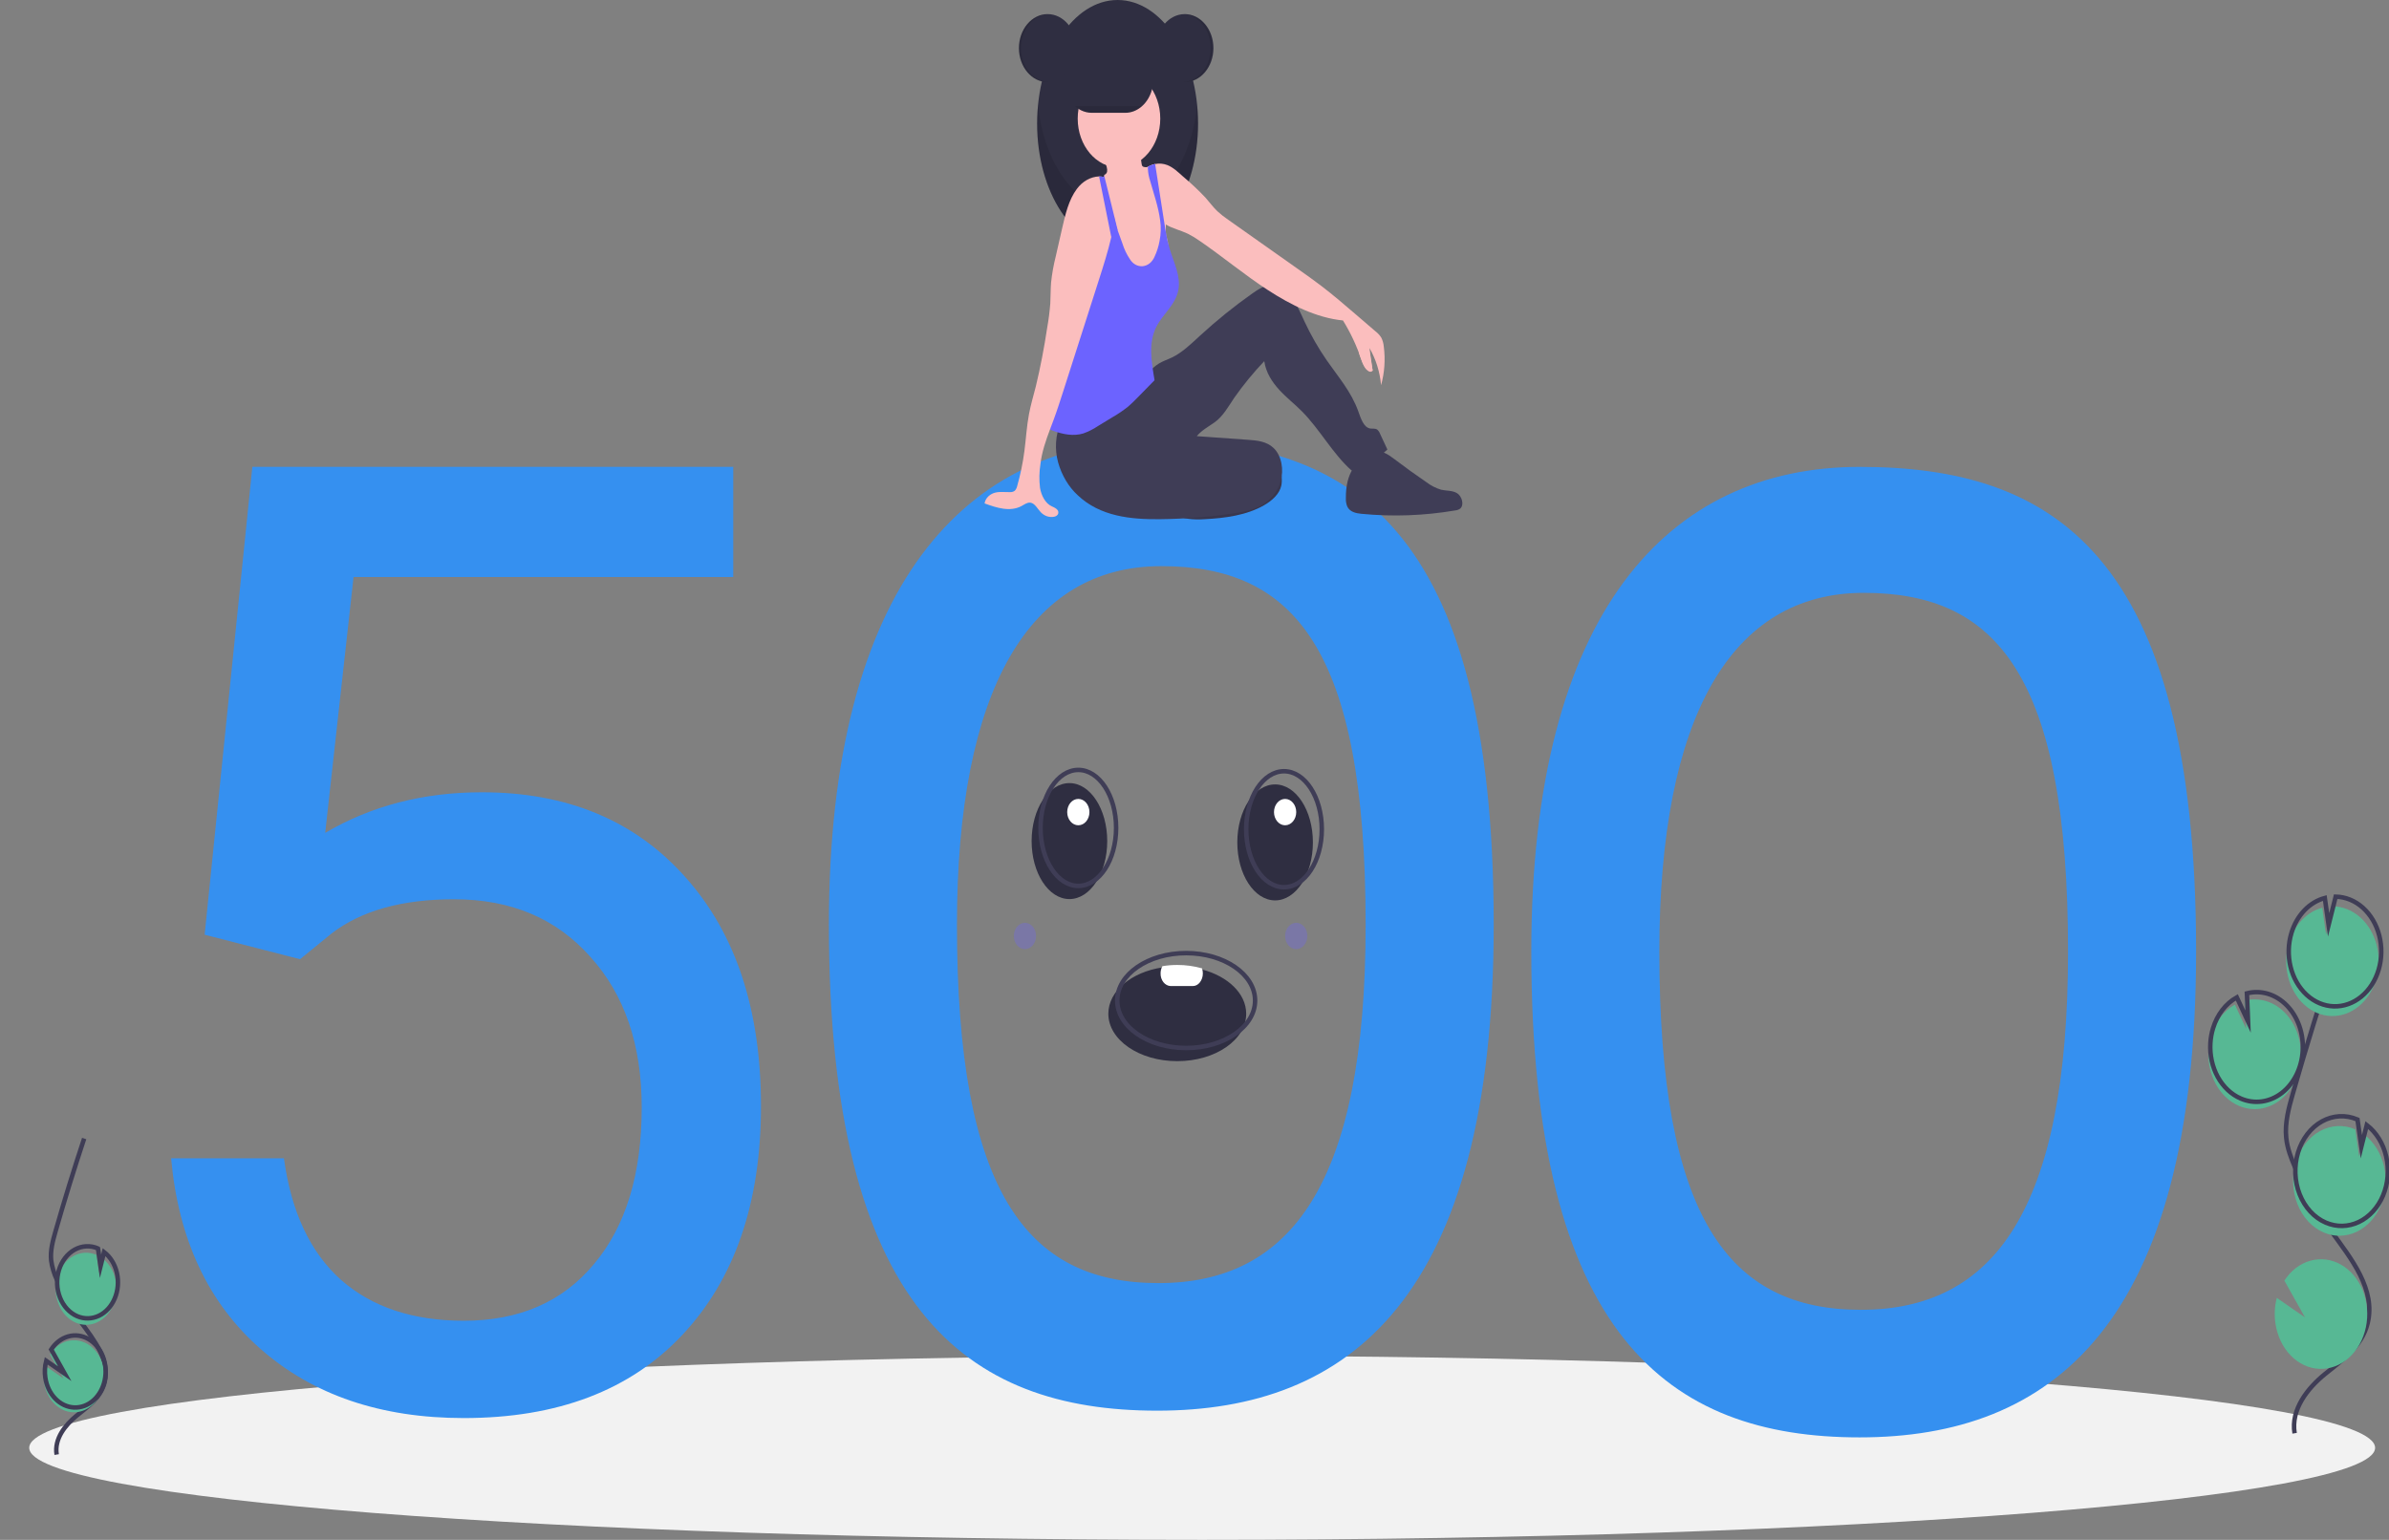 <svg width="532" height="343" viewBox="0 0 532 343" fill="none" xmlns="http://www.w3.org/2000/svg">
<rect x="0" y="0" width="532" height="343" fill="#808080" stroke="none"/>
<g clip-path="url(#clip0)">
<path d="M267.707 343C411.963 343 528.906 333.821 528.906 322.498C528.906 311.174 411.963 301.995 267.707 301.995C123.451 301.995 6.508 311.174 6.508 322.498C6.508 333.821 123.451 343 267.707 343Z" fill="#F2F2F2"/>
<path d="M414.111 104C371.555 104 341 136.372 341 211.907C341 297.513 371.555 320.174 414.111 320.174C456.668 320.174 489.043 295.355 489.043 211.907C489.043 122.704 456.668 104 414.111 104ZM414.391 291.758C384.916 291.758 369.516 271.255 369.516 211.962C369.516 159.645 385.546 132.056 415.022 132.056C444.497 132.056 460.527 150.178 460.527 211.962C460.527 269.761 443.867 291.758 414.391 291.758Z" fill="#3590F0"/>
<path d="M257.696 98.051C215.14 98.051 184.585 130.423 184.585 205.958C184.585 291.564 215.14 314.225 257.696 314.225C300.252 314.225 332.628 289.406 332.628 205.958C332.628 116.755 300.252 98.051 257.696 98.051ZM257.976 285.809C228.5 285.809 213.101 265.306 213.101 206.013C213.101 153.696 229.131 126.107 258.606 126.107C288.082 126.107 304.111 144.229 304.111 206.013C304.111 263.811 287.451 285.809 257.976 285.809Z" fill="#3590F0"/>
<path d="M233.292 18.289C236.82 18.289 239.68 14.898 239.68 10.715C239.68 6.532 236.82 3.141 233.292 3.141C229.764 3.141 226.904 6.532 226.904 10.715C226.904 14.898 229.764 18.289 233.292 18.289Z" fill="#2F2E41"/>
<path d="M248.873 55.052C258.769 55.052 266.791 42.728 266.791 27.526C266.791 12.324 258.769 0 248.873 0C238.977 0 230.955 12.324 230.955 27.526C230.955 42.728 238.977 55.052 248.873 55.052Z" fill="#2F2E41"/>
<path opacity="0.1" d="M248.873 46.739C239.897 46.739 232.463 36.599 231.158 23.369C231.022 24.749 230.955 26.137 230.955 27.526C230.955 42.728 238.977 55.052 248.873 55.052C258.769 55.052 266.791 42.728 266.791 27.526C266.791 26.137 266.724 24.749 266.588 23.369C265.283 36.599 257.849 46.739 248.873 46.739Z" fill="black"/>
<path d="M285.334 108.137C284.949 110.011 283.29 111.513 281.453 112.562C277.59 114.768 272.824 115.426 268.202 115.647C267.023 115.732 265.84 115.706 264.665 115.569C262.386 115.308 260.249 114.143 258.599 112.263C258.481 112.172 258.384 112.047 258.318 111.9C258.252 111.753 258.219 111.588 258.221 111.421C258.223 111.254 258.261 111.091 258.331 110.946C258.4 110.802 258.5 110.68 258.62 110.593C261.081 107.389 265.187 105.423 269.324 104.009C272.46 102.936 277.93 100.157 281.351 100.532C284.665 100.895 285.82 105.769 285.334 108.137Z" fill="#3F3D56"/>
<path opacity="0.1" d="M285.334 108.137C284.949 110.011 283.29 111.513 281.453 112.562C277.59 114.768 272.824 115.426 268.202 115.647C267.023 115.732 265.84 115.706 264.665 115.569C262.386 115.308 260.249 114.143 258.599 112.263C258.481 112.172 258.384 112.047 258.318 111.9C258.252 111.753 258.219 111.588 258.221 111.421C258.223 111.254 258.261 111.091 258.331 110.946C258.4 110.802 258.5 110.68 258.62 110.593C261.081 107.389 265.187 105.423 269.324 104.009C272.46 102.936 277.93 100.157 281.351 100.532C284.665 100.895 285.82 105.769 285.334 108.137Z" fill="black"/>
<path d="M236.215 94.124C235.036 96.864 234.822 100.048 235.621 102.974C236.434 105.879 237.956 108.433 239.993 110.311C244.992 115.062 251.871 115.716 258.277 115.65C263.891 115.592 269.497 115.136 275.066 114.285C276.932 114.089 278.765 113.584 280.513 112.786C282.604 111.713 284.441 109.746 285.186 107.193C285.93 104.64 285.402 101.514 283.634 99.811C282.081 98.314 279.939 98.108 277.941 97.966L266.508 97.151C267.638 95.796 269.142 95.029 270.517 94.044C272.342 92.737 273.554 90.542 274.881 88.564C276.925 85.667 279.15 82.955 281.535 80.452C281.907 82.982 283.258 85.06 284.847 86.806C286.436 88.553 288.267 89.958 289.919 91.621C293.919 95.647 296.8 101.112 301.007 104.831C303.901 103.929 306.607 102.328 308.954 100.127L307.319 96.615C307.182 96.254 306.97 95.94 306.702 95.703C306.239 95.366 305.643 95.54 305.105 95.444C303.669 95.189 303.042 93.223 302.478 91.636C300.931 87.278 297.968 83.898 295.438 80.244C293.57 77.546 291.914 74.653 290.488 71.6C289.638 69.779 288.86 67.883 287.707 66.314C286.553 64.745 284.937 63.512 283.182 63.508C281.631 63.504 280.2 64.437 278.867 65.376C274.805 68.237 270.897 71.393 267.166 74.828C265.213 76.626 263.272 78.525 260.982 79.627C260.017 80.091 259.001 80.408 258.075 80.973C256.455 81.962 255.225 83.635 253.901 85.12C249.178 90.417 242.712 93.85 236.215 94.124Z" fill="#3F3D56"/>
<path d="M260.119 56.419C260.066 58.038 259.776 59.634 259.261 61.135C259 61.884 258.612 62.561 258.12 63.124C257.629 63.687 257.045 64.123 256.405 64.407C255.496 64.696 254.543 64.732 253.621 64.514C252.816 64.414 252.04 64.101 251.352 63.598C250.28 62.724 249.746 61.165 249.551 59.639C249.356 58.115 249.443 56.557 249.319 55.022C249.197 53.782 248.998 52.555 248.723 51.35C248.639 50.949 248.554 50.55 248.469 50.151C248.387 49.752 248.306 49.353 248.231 48.954C248.162 48.579 248.099 48.202 248.044 47.823C247.999 47.503 247.958 47.182 247.929 46.859C247.901 45.9 247.767 44.95 247.528 44.034C247.304 43.44 247.024 42.878 246.693 42.358C246.551 42.118 246.414 41.878 246.288 41.629C245.923 40.981 245.753 40.205 245.807 39.428C245.822 39.308 245.846 39.19 245.88 39.076C245.892 39.031 245.906 38.987 245.922 38.944C246.062 38.899 246.191 38.814 246.297 38.697C246.403 38.579 246.484 38.433 246.531 38.27C246.585 37.921 246.559 37.561 246.458 37.226C246.342 36.759 246.182 36.309 245.983 35.883C245.852 35.603 245.408 35.096 245.405 34.775C245.398 34.128 246.464 33.607 246.896 33.352C248.213 32.57 249.682 32.217 251.152 32.329C252.095 32.405 253.117 32.748 253.638 33.685C254.105 34.529 254.043 35.623 254.242 36.604C254.263 36.746 254.314 36.88 254.39 36.994C254.492 37.103 254.62 37.173 254.756 37.193C254.987 37.248 255.224 37.259 255.458 37.226H255.459C255.521 37.221 255.582 37.21 255.643 37.195C256.007 37.115 256.351 36.939 256.649 36.68C256.843 36.619 257.037 36.569 257.234 36.53C257.242 36.529 257.25 36.527 257.257 36.524C258.038 39.445 258.139 42.576 258.778 45.551C259.094 47.03 259.548 48.492 259.611 50.014C259.616 50.08 259.618 50.149 259.619 50.217C259.629 50.707 259.596 51.2 259.613 51.688C259.619 51.907 259.64 52.126 259.675 52.342C259.745 52.688 259.832 53.03 259.936 53.365L259.94 53.382C259.97 53.489 259.998 53.598 260.021 53.707C260.038 53.786 260.054 53.864 260.066 53.943L260.068 53.949C260.183 54.765 260.201 55.597 260.119 56.419V56.419Z" fill="#FBBEBE"/>
<path d="M249.185 37.317C254.262 37.317 258.377 32.437 258.377 26.418C258.377 20.398 254.262 15.518 249.185 15.518C244.108 15.518 239.992 20.398 239.992 26.418C239.992 32.437 244.108 37.317 249.185 37.317Z" fill="#FBBEBE"/>
<path d="M307.548 85.803C307.281 82.829 306.39 79.983 304.955 77.523C305.193 79.204 305.432 80.885 305.672 82.565C305.374 82.667 305.058 82.664 304.762 82.556C304.466 82.448 304.202 82.24 304.005 81.957C303.618 81.384 303.321 80.732 303.131 80.034C302.086 76.96 300.72 74.053 299.065 71.383C293.213 70.804 287.428 67.928 282.282 64.575C277.134 61.224 272.316 57.206 267.237 53.712C266.356 53.081 265.439 52.526 264.491 52.05C262.902 51.294 261.118 50.903 259.611 50.014C259.51 49.955 259.409 49.892 259.309 49.827C258.969 49.608 258.646 49.351 258.346 49.061C258.184 48.904 258.03 48.737 257.885 48.558C257.133 47.521 256.537 46.339 256.123 45.063C255.314 42.942 255.026 40.384 254.219 38.263C254.59 37.852 255.007 37.503 255.457 37.226H255.459C255.524 37.186 255.59 37.147 255.657 37.11C255.976 36.932 256.308 36.788 256.649 36.68C256.843 36.619 257.037 36.569 257.234 36.53C257.242 36.529 257.249 36.527 257.257 36.524C258.167 36.349 259.1 36.436 259.976 36.779C261.257 37.293 262.336 38.318 263.413 39.288C265.162 40.749 266.84 42.327 268.438 44.014C269.326 45.022 270.136 46.131 271.091 47.047C271.885 47.773 272.722 48.431 273.595 49.014C278.763 52.665 283.932 56.315 289.101 59.964C290.851 61.2 292.602 62.436 294.313 63.744C296.912 65.731 299.418 67.885 301.921 70.038C303.397 71.305 304.872 72.573 306.346 73.841C306.83 74.207 307.255 74.673 307.601 75.216C307.906 75.832 308.096 76.52 308.157 77.231C308.527 80.106 308.318 83.043 307.548 85.803V85.803Z" fill="#FBBEBE"/>
<path d="M262.399 64.616C261.779 67.913 258.968 69.906 257.499 72.803C255.673 76.398 256.417 80.577 257.103 84.695C255.85 85.975 254.597 87.255 253.343 88.535C252.651 89.239 251.96 89.947 251.215 90.569C250.129 91.432 248.994 92.205 247.818 92.882C246.709 93.558 245.599 94.235 244.49 94.912C243.459 95.6 242.366 96.149 241.232 96.549C239.046 97.214 236.724 96.749 234.562 95.978C234.307 95.899 234.062 95.781 233.833 95.626C233.698 95.53 233.58 95.404 233.487 95.254C233.274 94.801 233.196 94.276 233.267 93.763C233.487 89.448 234.376 85.223 235.263 81.029C235.737 78.514 236.374 76.045 237.169 73.646C237.948 71.59 238.844 69.599 239.85 67.686C240.961 65.28 242.276 63.015 243.776 60.926C244.507 60.123 245.121 59.183 245.596 58.144C246.149 56.648 245.936 54.932 246.048 53.302C246.134 52.078 246.408 50.883 246.857 49.776V49.774C247.097 49.177 247.386 48.611 247.72 48.082C247.871 48.499 248.022 48.916 248.173 49.332C248.273 49.606 248.372 49.879 248.469 50.151C248.597 50.502 248.724 50.852 248.85 51.2C249.213 52.201 249.575 53.202 249.937 54.202C250.328 55.462 250.886 56.639 251.589 57.692C251.91 58.23 252.344 58.661 252.847 58.942C253.351 59.223 253.907 59.344 254.462 59.293C255.017 59.243 255.552 59.023 256.013 58.654C256.475 58.286 256.848 57.782 257.097 57.191C257.62 56.089 258 54.898 258.222 53.661C258.529 52.154 258.572 50.588 258.346 49.061C257.971 46.12 256.916 43.116 256.149 40.384C255.837 39.473 255.657 38.506 255.615 37.524C255.616 37.413 255.626 37.303 255.643 37.195C255.648 37.167 255.652 37.138 255.657 37.11C255.976 36.932 256.308 36.788 256.649 36.68C256.843 36.619 257.037 36.569 257.234 36.53C257.908 40.86 258.584 45.191 259.261 49.521C259.276 49.622 259.294 49.724 259.309 49.827C259.406 50.448 259.504 51.069 259.613 51.688C259.711 52.249 259.817 52.809 259.935 53.365L259.94 53.382C259.981 53.57 260.023 53.757 260.066 53.943L260.068 53.949C260.188 54.459 260.322 54.965 260.473 55.464C261.389 58.469 262.986 61.495 262.399 64.616Z" fill="#6C63FF"/>
<path d="M299.707 110.957C299.678 111.592 299.781 112.226 300.009 112.802C300.584 114.049 301.964 114.332 303.159 114.449C310.137 115.129 317.157 114.875 324.087 113.693C324.463 113.662 324.828 113.528 325.153 113.301C326.138 112.482 325.531 110.486 324.455 109.847C323.379 109.208 322.102 109.362 320.922 109.085C319.749 108.735 318.632 108.161 317.615 107.385C315.221 105.754 312.862 104.054 310.538 102.284C309.154 101.23 307.521 100.106 305.962 100.731C301.741 102.424 299.679 105.558 299.707 110.957Z" fill="#3F3D56"/>
<path d="M248.267 48.723V48.724C248.256 48.802 248.245 48.878 248.231 48.954C248.214 49.079 248.194 49.207 248.173 49.332C247.98 50.505 247.743 51.673 247.471 52.833C246.723 56.038 245.721 59.192 244.727 62.299C242.059 70.631 239.391 78.963 236.723 87.296C236.05 89.394 235.378 91.495 234.613 93.551C234.358 94.236 234.094 94.927 233.833 95.626C232.895 98.125 231.994 100.706 231.695 103.366C231.416 105.117 231.384 106.91 231.6 108.674C231.899 110.418 232.792 112.121 234.189 112.766C234.872 113.081 235.849 113.504 235.662 114.345C235.561 114.807 235.118 115.032 234.721 115.11C234.196 115.209 233.659 115.17 233.149 114.996C232.638 114.821 232.166 114.516 231.767 114.101C231.02 113.316 230.447 112.095 229.454 111.964C228.767 111.875 228.135 112.363 227.505 112.705C224.937 114.096 221.946 113.122 219.249 112.134C219.461 110.839 220.558 109.985 221.647 109.727C222.736 109.466 223.862 109.651 224.973 109.616C225.329 109.638 225.682 109.531 225.984 109.307C226.256 109.012 226.446 108.627 226.53 108.203C227.245 105.688 227.778 103.106 228.121 100.484C228.479 97.745 228.629 94.962 229.14 92.256C229.537 90.144 230.151 88.099 230.677 86.027C231.696 81.759 232.532 77.433 233.183 73.066C233.512 71.251 233.748 69.414 233.889 67.566C233.978 66.032 233.935 64.492 234.06 62.964C234.269 60.976 234.619 59.013 235.106 57.095C235.582 55.002 236.059 52.91 236.534 50.819C237.24 47.725 237.997 44.511 239.786 42.105C240.407 41.259 241.169 40.572 242.023 40.088C242.877 39.605 243.806 39.334 244.752 39.294C245.106 39.293 245.46 39.338 245.807 39.428C245.864 39.445 245.922 39.462 245.98 39.48C246.357 39.597 246.719 39.775 247.056 40.009C247.608 39.593 247.888 39.739 248.254 40.38C248.575 41.058 248.727 41.831 248.691 42.608C248.722 44.658 248.58 46.706 248.267 48.723Z" fill="#FBBEBE"/>
<path d="M248.873 51.172L248.85 51.2L248.723 51.35L247.471 52.833L246.857 49.776L244.752 39.294C245.107 39.293 245.46 39.338 245.807 39.428C245.822 39.308 245.846 39.19 245.88 39.076L245.98 39.48L246.693 42.358L248.044 47.823L248.267 48.723V48.724L248.873 51.172Z" fill="#6C63FF"/>
<path d="M256.822 17.732C256.821 18.703 256.659 19.663 256.344 20.559C256.03 21.456 255.57 22.27 254.99 22.955C254.78 23.204 254.555 23.435 254.317 23.645C253.241 24.606 251.932 25.127 250.585 25.127H243.11C241.458 25.124 239.875 24.344 238.708 22.958C237.541 21.572 236.885 19.694 236.885 17.736C236.885 15.777 237.541 13.899 238.708 12.513C239.875 11.127 241.458 10.347 243.11 10.344H250.585C252.237 10.349 253.82 11.129 254.989 12.513C256.157 13.897 256.816 15.773 256.822 17.732V17.732Z" fill="#2F2E41"/>
<path d="M263.831 18.289C267.359 18.289 270.219 14.898 270.219 10.715C270.219 6.532 267.359 3.141 263.831 3.141C260.303 3.141 257.443 6.532 257.443 10.715C257.443 14.898 260.303 18.289 263.831 18.289Z" fill="#2F2E41"/>
<path opacity="0.1" d="M263.675 3.141C263.597 3.141 263.519 3.144 263.441 3.148C265.094 3.219 266.658 4.047 267.806 5.459C268.954 6.87 269.596 8.754 269.596 10.715C269.596 12.675 268.954 14.56 267.806 15.971C266.658 17.382 265.094 18.211 263.441 18.282C263.519 18.285 263.597 18.289 263.675 18.289C265.369 18.289 266.994 17.491 268.192 16.071C269.39 14.65 270.063 12.724 270.063 10.715C270.063 8.706 269.39 6.779 268.192 5.359C266.994 3.939 265.369 3.141 263.675 3.141V3.141Z" fill="black"/>
<path opacity="0.1" d="M233.292 3.141C233.37 3.141 233.448 3.144 233.526 3.148C231.873 3.219 230.308 4.047 229.161 5.459C228.013 6.87 227.371 8.754 227.371 10.715C227.371 12.675 228.013 14.56 229.161 15.971C230.308 17.382 231.873 18.211 233.526 18.282C233.448 18.285 233.37 18.289 233.292 18.289C231.599 18.287 229.975 17.488 228.778 16.068C227.582 14.648 226.909 12.722 226.909 10.715C226.909 8.707 227.582 6.782 228.778 5.361C229.975 3.941 231.599 3.142 233.292 3.141Z" fill="black"/>
<path opacity="0.1" d="M254.316 23.645C253.241 24.606 251.932 25.127 250.585 25.127H243.11C241.764 25.127 240.454 24.606 239.379 23.645H254.316Z" fill="black"/>
<path d="M302.587 78.528C302.587 78.528 304.198 84.03 305.672 82.565L304.497 75.373L302.587 78.528Z" fill="#FBBEBE"/>
<path d="M498.562 246.316C500.062 246.963 501.669 247.187 503.254 246.972C504.84 246.757 506.362 246.109 507.7 245.077C509.038 244.046 510.156 242.66 510.966 241.029C511.775 239.398 512.254 237.567 512.364 235.679C512.475 233.791 512.214 231.899 511.603 230.151C510.991 228.403 510.046 226.847 508.84 225.606C507.635 224.366 506.204 223.474 504.658 223.001C503.113 222.528 501.496 222.488 499.935 222.882L500.193 229.171L497.683 223.781C495.22 225.153 493.317 227.629 492.393 230.664C492.065 231.727 491.865 232.839 491.8 233.969C491.642 236.619 492.216 239.258 493.437 241.486C494.657 243.714 496.456 245.41 498.562 246.316V246.316Z" fill="#57B894"/>
<path d="M510.98 319.259C510.094 313.91 513.933 309.169 517.724 306.087C521.516 303.005 525.947 299.976 527.24 294.746C529.1 287.229 523.561 280.344 519.251 274.408C516.052 270.002 513.306 265.162 511.069 259.99C510.172 257.916 509.348 255.748 509.112 253.435C508.772 250.102 509.675 246.787 510.584 243.608C513.614 233.02 516.854 222.521 520.304 212.111" stroke="#3F3D56" stroke-miterlimit="10"/>
<path d="M498.987 244.697C500.487 245.344 502.093 245.568 503.679 245.353C505.264 245.138 506.786 244.489 508.125 243.458C509.463 242.427 510.58 241.041 511.39 239.41C512.199 237.779 512.678 235.948 512.789 234.06C512.899 232.172 512.639 230.279 512.027 228.531C511.415 226.784 510.47 225.228 509.265 223.987C508.06 222.746 506.628 221.855 505.083 221.382C503.537 220.909 501.92 220.868 500.359 221.263L500.617 227.552L498.108 222.162C495.645 223.534 493.742 226.01 492.818 229.044C492.489 230.107 492.29 231.22 492.225 232.35C492.066 235 492.641 237.639 493.861 239.867C495.081 242.095 496.881 243.791 498.987 244.697V244.697Z" stroke="#3F3D56" stroke-miterlimit="10"/>
<path d="M509.72 209.939C510.309 208.013 511.297 206.294 512.593 204.94C513.89 203.586 515.452 202.64 517.138 202.19L517.986 208.169L519.559 201.89C521.744 201.928 523.861 202.789 525.606 204.347C527.351 205.905 528.633 208.081 529.267 210.559C529.901 213.038 529.855 215.691 529.134 218.136C528.414 220.581 527.057 222.691 525.258 224.162C523.46 225.633 521.315 226.389 519.131 226.319C516.947 226.25 514.839 225.36 513.11 223.777C511.38 222.194 510.12 220.001 509.511 217.513C508.902 215.026 508.975 212.373 509.72 209.939H509.72Z" fill="#57B894"/>
<path d="M510.286 207.78C510.875 205.854 511.863 204.135 513.159 202.781C514.455 201.427 516.018 200.481 517.704 200.032L518.552 206.01L520.125 199.731C522.31 199.769 524.427 200.63 526.172 202.188C527.917 203.746 529.199 205.922 529.833 208.4C530.467 210.879 530.421 213.532 529.7 215.977C528.98 218.422 527.622 220.533 525.824 222.003C524.026 223.474 521.881 224.23 519.697 224.16C517.513 224.091 515.405 223.201 513.675 221.618C511.946 220.035 510.686 217.842 510.077 215.354C509.468 212.867 509.541 210.215 510.286 207.78H510.286Z" stroke="#3F3D56" stroke-miterlimit="10"/>
<path d="M517.442 274.529C519.82 275.552 522.434 275.502 524.783 274.387C527.133 273.272 529.054 271.172 530.181 268.486C531.308 265.799 531.562 262.715 530.895 259.821C530.227 256.927 528.685 254.426 526.562 252.793L525.353 257.619L524.496 251.569C524.488 251.564 524.479 251.56 524.47 251.557C523.198 251.009 521.847 250.763 520.494 250.834C519.142 250.905 517.814 251.292 516.588 251.971C515.361 252.651 514.26 253.61 513.346 254.794C512.432 255.979 511.724 257.365 511.263 258.874C510.801 260.383 510.595 261.985 510.655 263.588C510.716 265.192 511.043 266.766 511.616 268.219C512.19 269.673 513 270.979 514 272.061C514.999 273.144 516.169 273.982 517.442 274.529H517.442Z" fill="#57B894"/>
<path d="M517.932 272.342C520.311 273.365 522.924 273.315 525.273 272.2C527.623 271.086 529.544 268.985 530.671 266.299C531.799 263.613 532.053 260.529 531.385 257.635C530.718 254.74 529.175 252.239 527.052 250.606L525.844 255.432L524.986 249.382C524.978 249.378 524.969 249.374 524.96 249.371C523.688 248.822 522.337 248.577 520.984 248.648C519.632 248.719 518.305 249.105 517.078 249.785C515.852 250.464 514.75 251.423 513.836 252.608C512.923 253.792 512.215 255.178 511.753 256.687C511.291 258.196 511.085 259.798 511.146 261.402C511.206 263.005 511.533 264.579 512.107 266.033C512.681 267.486 513.49 268.792 514.49 269.875C515.489 270.957 516.659 271.796 517.932 272.342H517.932Z" stroke="#3F3D56" stroke-miterlimit="10"/>
<path d="M506.713 294.82C507.122 297.58 508.319 300.089 510.103 301.926C511.887 303.764 514.149 304.818 516.511 304.912C518.873 305.006 521.19 304.135 523.074 302.444C524.958 300.753 526.295 298.345 526.859 295.625C527.424 292.904 527.182 290.036 526.175 287.502C525.168 284.967 523.457 282.92 521.328 281.704C519.199 280.488 516.782 280.177 514.483 280.823C512.183 281.469 510.141 283.033 508.699 285.252L513.29 293.446L507.017 289.097C506.53 290.949 506.426 292.911 506.713 294.82V294.82Z" fill="#57B894"/>
<path d="M12.619 324.006C12.037 320.492 14.559 317.377 17.05 315.352C19.541 313.327 22.452 311.337 23.302 307.901C24.524 302.962 20.885 298.439 18.053 294.538C15.951 291.643 14.147 288.464 12.677 285.065C12.038 283.731 11.603 282.273 11.391 280.758C11.168 278.569 11.761 276.391 12.359 274.302C14.35 267.346 16.478 260.448 18.744 253.608" stroke="#3F3D56" stroke-miterlimit="10"/>
<path d="M16.864 294.618C18.427 295.29 20.144 295.257 21.688 294.524C23.231 293.792 24.494 292.412 25.234 290.647C25.975 288.882 26.142 286.856 25.703 284.955C25.265 283.053 24.251 281.409 22.856 280.337L22.062 283.507L21.499 279.533C21.493 279.53 21.488 279.527 21.482 279.525C20.646 279.165 19.758 279.003 18.869 279.049C17.981 279.096 17.108 279.35 16.302 279.796C15.496 280.243 14.773 280.873 14.172 281.651C13.572 282.429 13.107 283.34 12.803 284.332C12.5 285.323 12.364 286.376 12.404 287.43C12.444 288.483 12.659 289.517 13.036 290.472C13.413 291.428 13.945 292.285 14.602 292.997C15.259 293.708 16.028 294.259 16.864 294.618V294.618Z" fill="#57B894"/>
<path d="M17.186 293.181C18.749 293.853 20.466 293.82 22.01 293.088C23.553 292.355 24.816 290.975 25.556 289.21C26.297 287.446 26.464 285.419 26.025 283.518C25.587 281.616 24.573 279.973 23.178 278.9L22.384 282.071L21.821 278.096C21.816 278.093 21.81 278.09 21.804 278.088C20.968 277.729 20.081 277.568 19.192 277.615C18.304 277.662 17.433 277.916 16.627 278.363C15.001 279.265 13.743 280.896 13.13 282.897C12.518 284.899 12.601 287.106 13.362 289.035C14.123 290.964 15.498 292.455 17.186 293.181V293.181Z" stroke="#3F3D56" stroke-miterlimit="10"/>
<path d="M9.815 307.95C10.084 309.763 10.87 311.411 12.042 312.618C13.214 313.825 14.701 314.518 16.253 314.58C17.804 314.642 19.327 314.069 20.565 312.958C21.802 311.847 22.681 310.266 23.052 308.478C23.423 306.691 23.264 304.806 22.602 303.141C21.941 301.476 20.816 300.131 19.417 299.332C18.019 298.533 16.431 298.329 14.92 298.753C13.409 299.178 12.068 300.205 11.12 301.663L14.137 307.047L10.015 304.189C9.695 305.406 9.627 306.695 9.815 307.95V307.95Z" fill="#57B894"/>
<path d="M10.094 306.886C10.363 308.699 11.149 310.347 12.321 311.554C13.493 312.762 14.98 313.454 16.531 313.516C18.083 313.578 19.606 313.006 20.843 311.895C22.081 310.784 22.959 309.202 23.331 307.414C23.701 305.627 23.543 303.742 22.881 302.077C22.219 300.412 21.095 299.067 19.696 298.268C18.297 297.469 16.71 297.265 15.199 297.689C13.688 298.114 12.346 299.141 11.399 300.599L14.415 305.983L10.293 303.125C9.974 304.342 9.905 305.632 10.094 306.886V306.886Z" stroke="#3F3D56" stroke-miterlimit="10"/>
<path d="M238.147 200.268C242.796 200.268 246.565 194.485 246.565 187.352C246.565 180.218 242.796 174.435 238.147 174.435C233.498 174.435 229.729 180.218 229.729 187.352C229.729 194.485 233.498 200.268 238.147 200.268Z" fill="#2F2E41"/>
<path d="M283.95 200.561C288.599 200.561 292.367 194.779 292.367 187.645C292.367 180.512 288.599 174.729 283.95 174.729C279.301 174.729 275.532 180.512 275.532 187.645C275.532 194.779 279.301 200.561 283.95 200.561Z" fill="#2F2E41"/>
<path d="M277.513 225.806C277.513 231.642 270.64 236.374 262.162 236.374C253.685 236.374 246.812 231.642 246.812 225.806C246.812 220.752 251.967 216.524 258.855 215.491C259.951 215.32 261.056 215.235 262.162 215.239C264.016 215.232 265.864 215.468 267.674 215.943C273.427 217.464 277.513 221.309 277.513 225.806Z" fill="#2F2E41"/>
<path d="M240.128 197.332C244.777 197.332 248.546 191.549 248.546 184.416C248.546 177.283 244.777 171.5 240.128 171.5C235.479 171.5 231.71 177.283 231.71 184.416C231.71 191.549 235.479 197.332 240.128 197.332Z" stroke="#3F3D56" stroke-miterlimit="10"/>
<path d="M285.93 197.626C290.579 197.626 294.348 191.843 294.348 184.71C294.348 177.576 290.579 171.794 285.93 171.794C281.281 171.794 277.513 177.576 277.513 184.71C277.513 191.843 281.281 197.626 285.93 197.626Z" stroke="#3F3D56" stroke-miterlimit="10"/>
<path d="M264.143 233.439C272.621 233.439 279.493 228.707 279.493 222.871C279.493 217.035 272.621 212.303 264.143 212.303C255.666 212.303 248.793 217.035 248.793 222.871C248.793 228.707 255.666 233.439 264.143 233.439Z" stroke="#3F3D56" stroke-miterlimit="10"/>
<path d="M267.857 216.824C267.861 217.562 267.627 218.274 267.203 218.815C267.003 219.074 266.76 219.282 266.489 219.424C266.218 219.566 265.925 219.64 265.629 219.642H260.677C260.067 219.617 259.49 219.306 259.072 218.778C258.655 218.25 258.431 217.547 258.449 216.824C258.446 216.251 258.587 215.691 258.855 215.214C259.951 215.032 261.056 214.942 262.162 214.945C264.018 214.938 265.868 215.19 267.674 215.697C267.796 216.055 267.858 216.438 267.857 216.824V216.824Z" fill="white"/>
<path d="M240.128 183.829C241.495 183.829 242.604 182.515 242.604 180.894C242.604 179.272 241.495 177.958 240.128 177.958C238.76 177.958 237.652 179.272 237.652 180.894C237.652 182.515 238.76 183.829 240.128 183.829Z" fill="white"/>
<path d="M286.178 183.829C287.545 183.829 288.654 182.515 288.654 180.894C288.654 179.272 287.545 177.958 286.178 177.958C284.811 177.958 283.702 179.272 283.702 180.894C283.702 182.515 284.811 183.829 286.178 183.829Z" fill="white"/>
<path opacity="0.3" d="M288.654 211.423C290.021 211.423 291.13 210.108 291.13 208.487C291.13 206.866 290.021 205.552 288.654 205.552C287.286 205.552 286.178 206.866 286.178 208.487C286.178 210.108 287.286 211.423 288.654 211.423Z" fill="#6C63FF"/>
<path opacity="0.3" d="M228.244 211.423C229.611 211.423 230.72 210.108 230.72 208.487C230.72 206.866 229.611 205.552 228.244 205.552C226.876 205.552 225.768 206.866 225.768 208.487C225.768 210.108 226.876 211.423 228.244 211.423Z" fill="#6C63FF"/>
<path d="M45.572 208.205L56.195 103.984H163.287V128.532H78.733L72.417 185.523C82.657 179.494 94.285 176.479 107.301 176.479C126.346 176.479 141.467 182.796 152.664 195.429C163.861 207.966 169.46 224.953 169.46 246.391C169.46 267.924 163.622 284.911 151.946 297.353C140.366 309.698 124.145 315.871 103.281 315.871C84.811 315.871 69.737 310.751 58.062 300.511C46.386 290.271 39.734 276.106 38.107 258.019H63.23C64.856 269.981 69.115 279.025 76.006 285.15C82.897 291.18 91.988 294.194 103.281 294.194C115.627 294.194 125.293 289.983 132.279 281.562C139.361 273.14 142.902 261.512 142.902 246.678C142.902 232.705 139.074 221.508 131.418 213.086C123.857 204.568 113.761 200.31 101.128 200.31C89.548 200.31 80.456 202.846 73.853 207.918L66.818 213.66L45.572 208.205Z" fill="#3590F0"/>
</g>
<defs>
<clipPath id="clip0">
<rect width="532" height="343" fill="white"/>
</clipPath>
</defs>
</svg>
